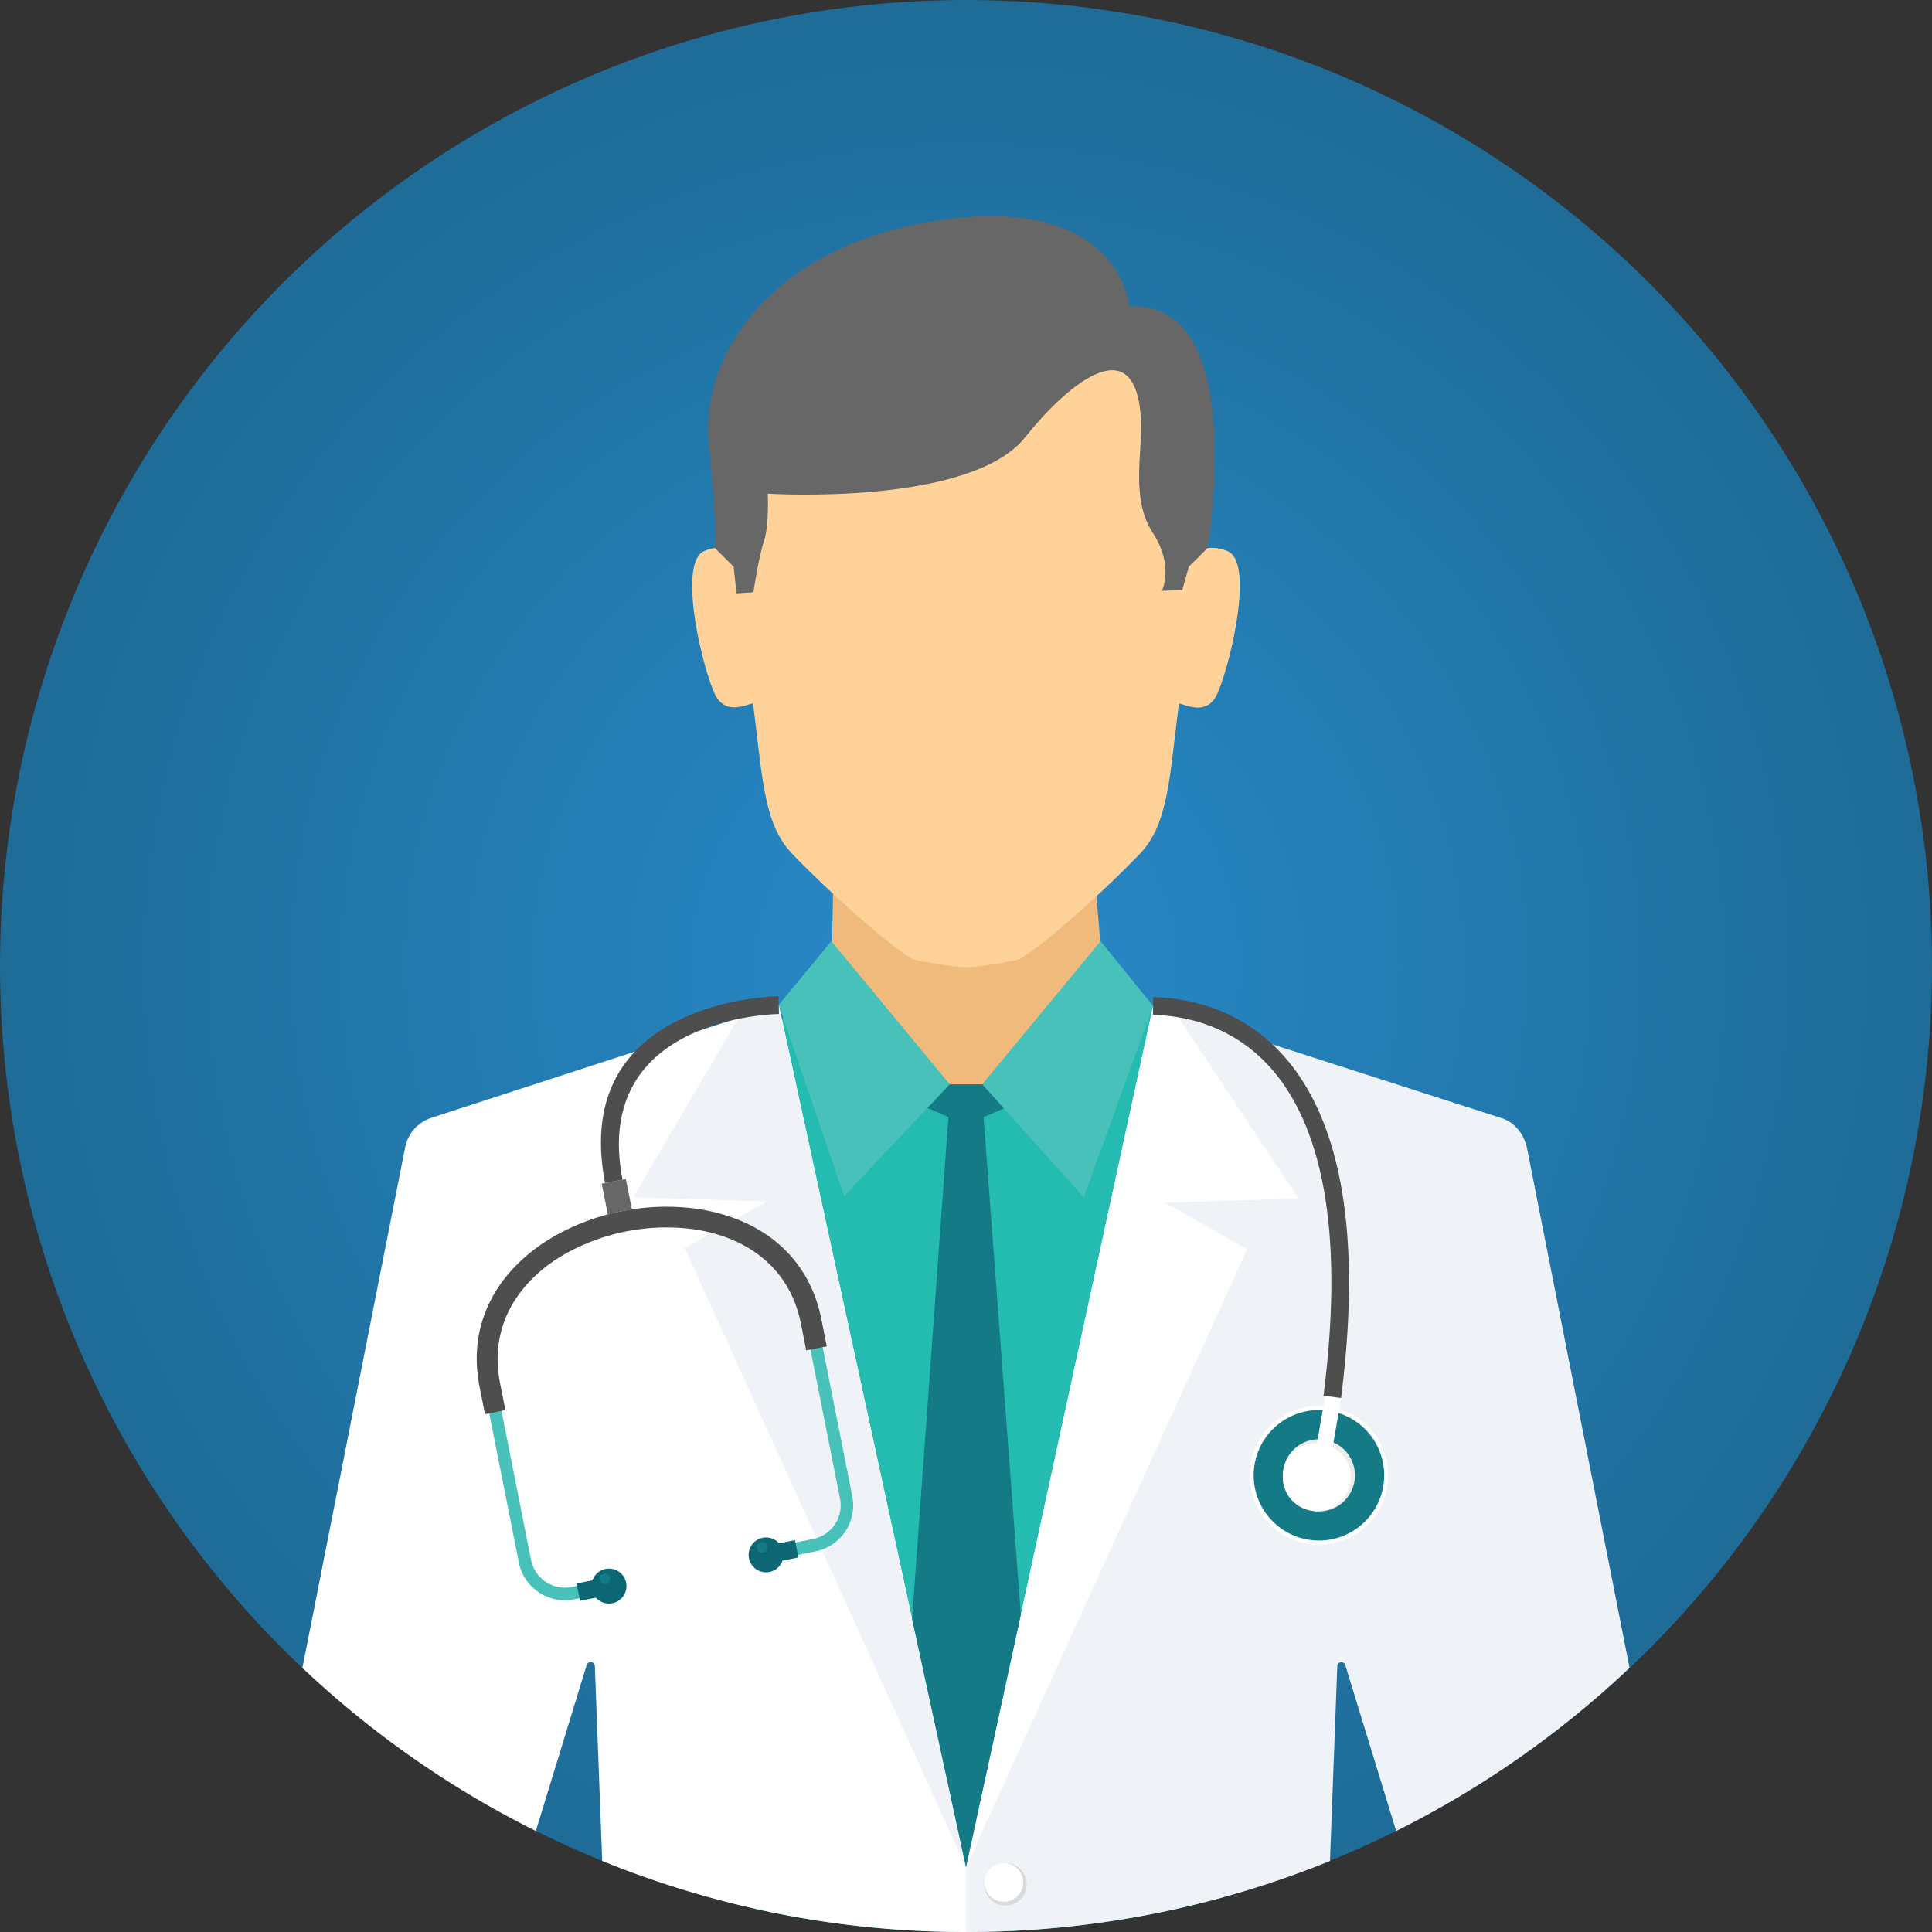 <svg xmlns="http://www.w3.org/2000/svg" xmlns:xlink="http://www.w3.org/1999/xlink" viewBox="0 0 512 512"><rect x="0" y="0" width="512" height="512" fill="#333333" stroke="none"/><defs><style>.cls-1{fill:url(#radial-gradient);}.cls-2{fill:#b4b4b4;}.cls-3{fill:#f0ba7c;}.cls-4{fill:#fed299;}.cls-5{fill:#24bbb1;}.cls-6{fill:#48c1ba;}.cls-7{fill:#fff;}.cls-8{fill:#eff3f7;}.cls-9{fill:#d9dada;}.cls-10{fill:#676767;}.cls-11{fill:#147a86;}.cls-12{fill:#ebeceb;}.cls-13{fill:#4e4e4e;}.cls-14{fill:#0c6673;}</style><radialGradient id="radial-gradient" cx="256" cy="256" r="256" gradientUnits="userSpaceOnUse"><stop offset="0" stop-color="#288aca"/><stop offset="1" stop-color="#1e6c97"/></radialGradient></defs><title>maleDoctor</title><g id="Layer_2" data-name="Layer 2"><g id="Layer_1-2" data-name="Layer 1"><circle class="cls-1" cx="256" cy="256" r="256"/><path class="cls-2" d="M220.32,249.43h71.35l.39,4.88-34.87,52.86-37.46-53.39.59-4.35Z"/><path class="cls-3" d="M220.78,236.17,220.16,266l-50.59,27.66V395.06H339.89V293.65l-47-29.22-2.58-29.82-69.51,1.56Z"/><path class="cls-4" d="M197.4,149.21s-2.9-6.37-10.69-3.21.35,34.65,3.33,39,7.76,1.61,9.51,1.43c2.48,18.78,2.7,31.72,10.21,39.64,7.12,7.49,23.42,22.77,32,28.1A91.49,91.49,0,0,0,256,256.37a92.71,92.71,0,0,0,14.23-2.16c8.59-5.33,24.89-20.61,32-28.1,7.51-7.92,7.73-20.86,10.21-39.64,1.75.18,6.54,3,9.51-1.43s11.12-35.89,3.33-39-10.69,3.21-10.69,3.21,7.7-24.73-6-49.08c-9.37-16.68-30.76-25.34-52.61-26-21.84.63-43.23,9.29-52.61,26-13.68,24.35-6,49.08-6,49.08Z"/><path class="cls-5" d="M195.35,274.76,207.47,270l9.76-8.77,34.47,26.14h8.59l34.48-26.18,21.87,13.58,38,64.61L324.55,502.7a257.49,257.49,0,0,1-124.92,3.06l-54-161.22,49.68-69.78Z"/><path class="cls-6" d="M305.59,266.59l-13.92-17.16-31.38,37.93,26.93,29.93Z"/><path class="cls-6" d="M206.38,266.29l13.94-16.86,31.38,37.93-28,29.62Z"/><path class="cls-7" d="M206.38,266.29l-92.24,30a10.38,10.38,0,0,0-6.87,8.27L80.14,442A256.54,256.54,0,0,0,142,485.23l13.48-44a1.07,1.07,0,0,1,1.16-.75,1.05,1.05,0,0,1,1,1l1.95,51.69A255.25,255.25,0,0,0,256,512V494.83L206.39,266.29Z"/><path class="cls-8" d="M206.38,266.29l-10.56,3.24-28,47.76,35.33,1.11-21.69,12.35L256,494.84,206.39,266.29Z"/><path class="cls-8" d="M305.59,266.59l92.27,29.7c3.76,1.2,6.1,4.4,6.87,8.27L431.85,442A257,257,0,0,1,370,485.24l-13.49-44a1.08,1.08,0,0,0-2.11.25l-1.94,51.69A255.25,255.25,0,0,1,256,512h0V494.84l49.58-228.25Z"/><path class="cls-7" d="M305.59,266.59l5.86,1.78,32.69,49.23-35.33,1.1,21.69,12.36L256,494.84l49.59-228.25Z"/><path class="cls-9" d="M266.45,493.76a5.62,5.62,0,1,0,5.64,5.62A5.63,5.63,0,0,0,266.45,493.76Z"/><path class="cls-10" d="M307.88,156.58l5.42-.19,1.75-6.2,5.11-5.1c3.38-25.43,4.38-65-20.86-63.86,0,0-2.28-28.86-47.81-23.2S185.4,93.08,187.85,117.6s1.46,27.49,1.46,27.49l5.11,5.1.77,7.05,4.47-.28s1.4-9.43,2.8-13.58,1-12.55,1-12.55,53.78,3.43,68.31-15.06c9-11.41,29.59-31.19,30.62-3.8.31,8.13-2.71,20.3,3.07,29.16s2.45,15.44,2.45,15.44h0Z"/><path class="cls-11" d="M256,494.83l14.53-66.9-9.87-131.88,5.38-2.3-5.75-6.39H251.7l-5.9,6.24,5.54,2.45-9.63,133L256,494.83Z"/><path class="cls-7" d="M266,493.76a5.12,5.12,0,1,0,5.14,5.12A5.13,5.13,0,0,0,266,493.76Z"/><path class="cls-7" d="M346.39,409.07a18.36,18.36,0,1,1,21.21-15,18.35,18.35,0,0,1-21.21,15Z"/><path class="cls-11" d="M346.57,408a17.29,17.29,0,1,1,20-14.09,17.28,17.28,0,0,1-20,14.09Z"/><path class="cls-12" d="M347.89,400.4a9.56,9.56,0,1,1,11.05-7.8,9.56,9.56,0,0,1-11.05,7.8Z"/><path class="cls-7" d="M349,382.58l4.21.72,2.26-13.09-4.21-.72Z"/><path class="cls-6" d="M208.24,412.7l7.87-1.57a12.43,12.43,0,0,0,9.76-14.58l-9.27-46.67c-3.49-17.61-17.27-26.59-33-28.58a58.39,58.39,0,0,0-18.48.73,57.78,57.78,0,0,0-17.36,6.38c-13.76,7.83-23,21.37-19.52,39l9.26,46.67a12.41,12.41,0,0,0,5.28,7.89h0a12.32,12.32,0,0,0,9.3,1.87l7.87-1.56L159.3,419l-7.87,1.57a9.13,9.13,0,0,1-6.82-1.37h0a9.09,9.09,0,0,1-3.87-5.78l-9.27-46.67c-3.17-16,5.32-28.34,17.91-35.51a56.08,56.08,0,0,1,33.8-6.7c14.41,1.82,27,10,30.18,25.95l9.26,46.67a9.12,9.12,0,0,1-7.15,10.69l-7.88,1.57.65,3.24Z"/><path class="cls-13" d="M219.1,356.8l-1.41-7.13c-3.61-18.16-17.78-27.41-34-29.46a60.45,60.45,0,0,0-36.52,7.24c-14.14,8.06-23.67,22-20.06,40.19l1.42,7.13,5.4-1.08-1.41-7.13c-3.07-15.45,5.16-27.39,17.36-34.33a55,55,0,0,1,33.13-6.57c14,1.76,26.17,9.65,29.23,25.08l1.42,7.13,5.41-1.07Z"/><path class="cls-14" d="M153.7,424.24l4.22-.84a4.63,4.63,0,1,0-.91-4.59l-4.21.83.91,4.59Z"/><path class="cls-14" d="M211.59,412.75l-4.21.83a4.62,4.62,0,1,1-.91-4.59l4.21-.83Z"/><path class="cls-10" d="M167.46,320.53l-1.61-8.09-3.19.63-3.2.63,1.63,8.18q1.83-.54,3.69-.9C165.67,320.8,166.56,320.65,167.46,320.53Z"/><path class="cls-11" d="M160.56,419.73a1.4,1.4,0,1,0-1.64-1.1,1.4,1.4,0,0,0,1.64,1.1Z"/><path class="cls-11" d="M202.22,411.45a1.4,1.4,0,1,0-1.65-1.1A1.41,1.41,0,0,0,202.22,411.45Z"/><path class="cls-7" d="M347.38,400.32a9,9,0,1,1,10.45-7.38,9,9,0,0,1-10.45,7.38Z"/><path class="cls-13" d="M206.43,268.72c-.14,0-49.86.41-41.46,43.91l-4.63.88c-9.46-49,45.88-49.49,46-49.49Z"/><path class="cls-13" d="M305.64,264.24c8.11.22,23.79,2.43,35.86,17.11,11.81,14.37,20.09,40.76,13.9,89.13l-4.66-.59c6-46.82-1.75-72-12.86-85.55-10.86-13.21-25-15.2-32.35-15.4l.11-4.7Z"/></g></g></svg>